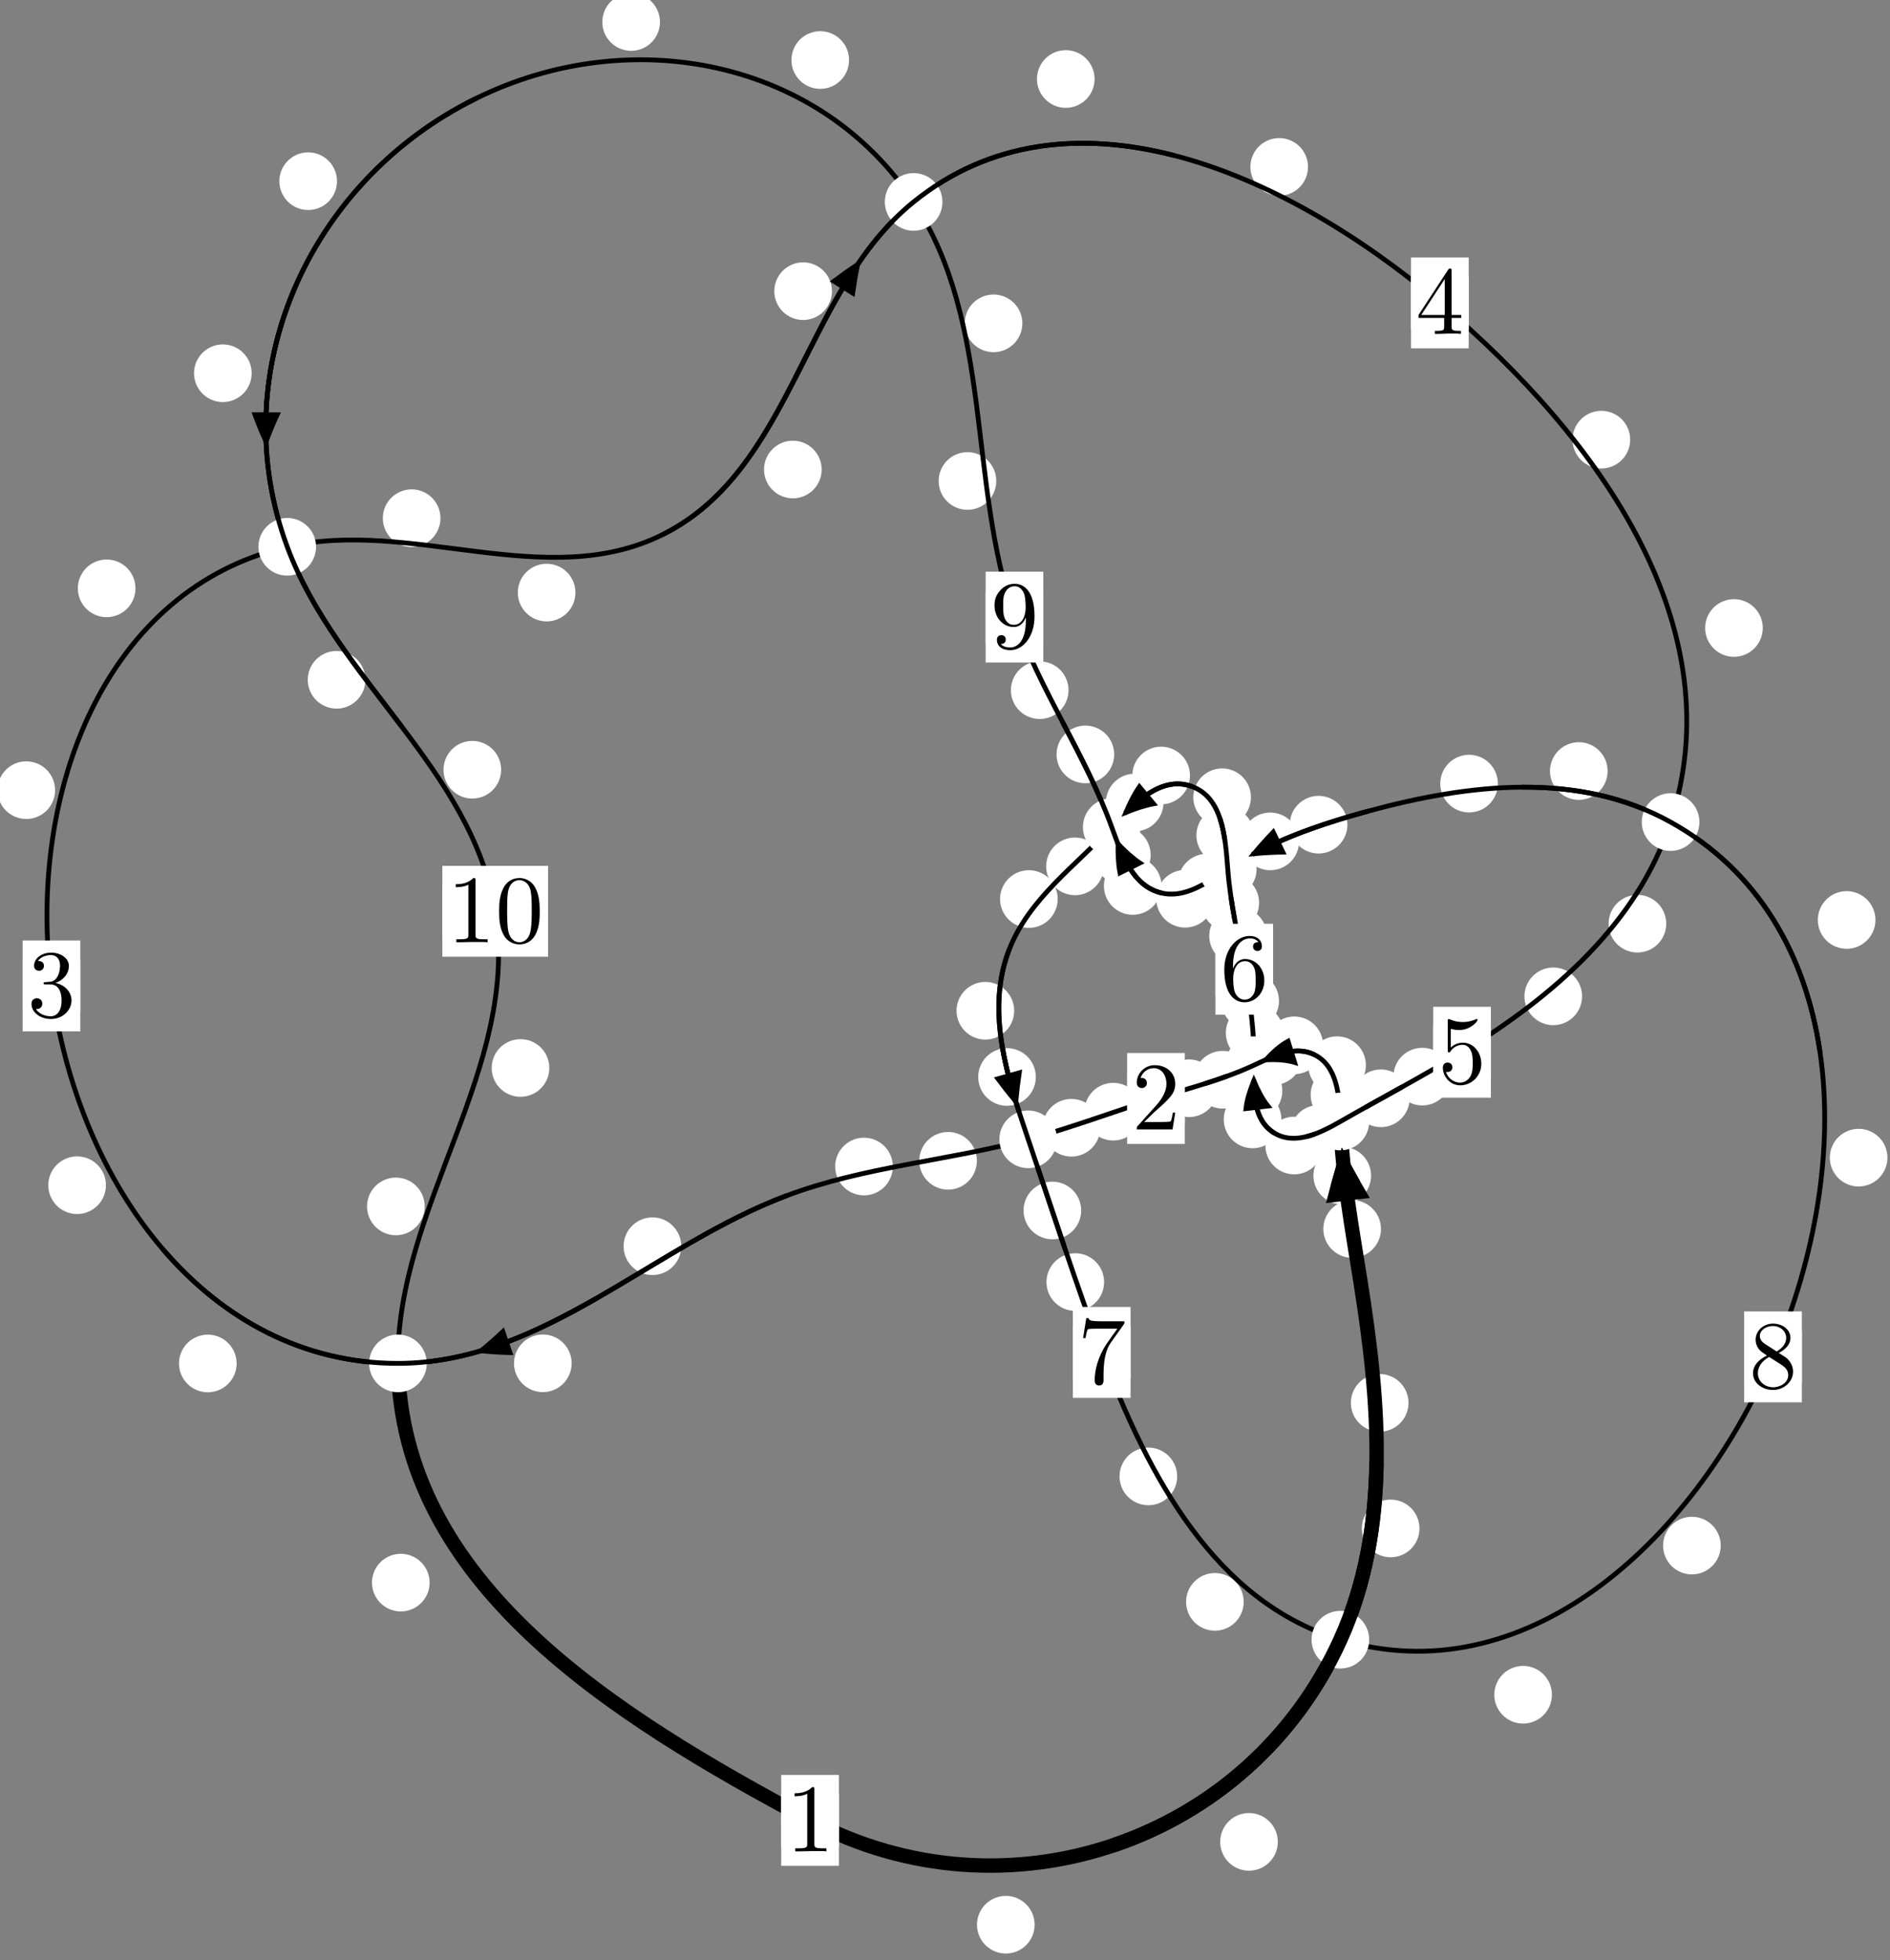 <?xml version="1.0"?>
<!-- Created by MetaPost 1.999 on 2021.07.05:2356 -->
<svg version="1.1" xmlns="http://www.w3.org/2000/svg" xmlns:xlink="http://www.w3.org/1999/xlink" width="195.997" height="203.248" viewBox="0 0 195.997 203.248">
<rect x="0" y="0" width="195.997" height="203.248" fill="#808080" stroke="none"/>
<!-- Original BoundingBox: -139.264877 -32.540894 56.732269 170.707092 -->
  <defs>
    <g transform="scale(0.01,0.01)" id="GLYPHcmr10_48">
      <path style="fill-rule: evenodd;" d="M460 -320C460 -400,455 -480,420 -554C374 -650,292 -666,250 -666C190 -666,117 -640,76 -547C44 -478,39 -400,39 -320C39 -245,43 -155,84 -79C127 2,200 22,249 22C303 22,379 1,423 -94C455 -163,460 -241,460 -320M249 -0C210 -0,151 -25,133 -121C122 -181,122 -273,122 -332C122 -396,122 -462,130 -516C149 -635,224 -644,249 -644C282 -644,348 -626,367 -527C377 -471,377 -395,377 -332C377 -257,377 -189,366 -125C351 -30,294 -0,249 -0"></path>
    </g>
    <g transform="scale(0.01,0.01)" id="GLYPHcmr10_49">
      <path style="fill-rule: evenodd;" d="M294 -640C294 -664,294 -666,271 -666C209 -602,121 -602,89 -602L89 -571C109 -571,168 -571,220 -597L220 -79C220 -43,217 -31,127 -31L95 -31L95 -0L257 -0L130 -3L217 -3L257 -3L297 -3L384 -3L419 -0L419 -31L387 -31C297 -31,294 -42,294 -79"></path>
    </g>
    <g transform="scale(0.01,0.01)" id="GLYPHcmr10_50">
      <path style="fill-rule: evenodd;" d="M127 -77L233 -180C389 -318,449 -372,449 -472C449 -586,359 -666,237 -666C124 -666,50 -574,50 -485C50 -429,100 -429,103 -429C120 -429,155 -441,155 -482C155 -508,137 -534,102 -534C94 -534,92 -534,89 -533C112 -598,166 -635,224 -635C315 -635,358 -554,358 -472C358 -392,308 -313,253 -251L61 -37C50 -26,50 -24,50 -0L421 -0L449 -174L424 -174C419 -144,412 -100,402 -85C395 -77,329 -77,307 -77"></path>
    </g>
    <g transform="scale(0.01,0.01)" id="GLYPHcmr10_51">
      <path style="fill-rule: evenodd;" d="M290 -352C372 -379,430 -449,430 -528C430 -610,342 -666,246 -666C145 -666,69 -606,69 -530C69 -497,91 -478,120 -478C151 -478,171 -500,171 -529C171 -579,124 -579,109 -579C140 -628,206 -641,242 -641C283 -641,338 -619,338 -529C338 -517,336 -459,310 -415C280 -367,246 -364,221 -363C213 -362,189 -360,182 -360C174 -359,167 -358,167 -348C167 -337,174 -337,191 -337L235 -337C317 -337,354 -269,354 -171C354 -35,285 -6,241 -6C198 -6,123 -23,88 -82C123 -77,154 -99,154 -137C154 -173,127 -193,98 -193C74 -193,42 -179,42 -135C42 -44,135 22,244 22C366 22,457 -69,457 -171C457 -253,394 -331,290 -352"></path>
    </g>
    <g transform="scale(0.01,0.01)" id="GLYPHcmr10_52">
      <path style="fill-rule: evenodd;" d="M294 -165L294 -78C294 -42,292 -31,218 -31L197 -31L197 -0L332 -0L238 -3L290 -3L332 -3L374 -3L427 -3L468 -0L468 -31L447 -31C373 -31,371 -42,371 -78L371 -165L471 -165L471 -196L371 -196L371 -651C371 -671,371 -677,355 -677C346 -677,343 -677,335 -665L28 -196L28 -165M300 -196L56 -196L300 -569"></path>
    </g>
    <g transform="scale(0.01,0.01)" id="GLYPHcmr10_53">
      <path style="fill-rule: evenodd;" d="M449 -201C449 -320,367 -420,259 -420C211 -420,168 -404,132 -369L132 -564C152 -558,185 -551,217 -551C340 -551,410 -642,410 -655C410 -661,407 -666,400 -666C399 -666,397 -666,392 -663C372 -654,323 -634,256 -634C216 -634,170 -641,123 -662C115 -665,113 -665,111 -665C101 -665,101 -657,101 -641L101 -345C101 -327,101 -319,115 -319C122 -319,124 -322,128 -328C139 -344,176 -398,257 -398C309 -398,334 -352,342 -334C358 -297,360 -258,360 -208C360 -173,360 -113,336 -71C312 -32,275 -6,229 -6C156 -6,99 -59,82 -118C85 -117,88 -116,99 -116C132 -116,149 -141,149 -165C149 -189,132 -214,99 -214C85 -214,50 -207,50 -161C50 -75,119 22,231 22C347 22,449 -74,449 -201"></path>
    </g>
    <g transform="scale(0.01,0.01)" id="GLYPHcmr10_54">
      <path style="fill-rule: evenodd;" d="M132 -328L132 -352C132 -605,256 -641,307 -641C331 -641,373 -635,395 -601C380 -601,340 -601,340 -556C340 -525,364 -510,386 -510C402 -510,432 -519,432 -558C432 -618,388 -666,305 -666C177 -666,42 -537,42 -316C42 -49,158 22,251 22C362 22,457 -72,457 -204C457 -331,368 -427,257 -427C189 -427,152 -376,132 -328M251 -6C188 -6,158 -66,152 -81C134 -128,134 -208,134 -226C134 -304,166 -404,256 -404C272 -404,318 -404,349 -342C367 -305,367 -254,367 -205C367 -157,367 -107,350 -71C320 -11,274 -6,251 -6"></path>
    </g>
    <g transform="scale(0.01,0.01)" id="GLYPHcmr10_55">
      <path style="fill-rule: evenodd;" d="M476 -609C485 -621,485 -623,485 -644L242 -644C120 -644,118 -657,114 -676L89 -676L56 -470L81 -470C84 -486,93 -549,106 -561C113 -567,191 -567,204 -567L411 -567C400 -551,321 -442,299 -409C209 -274,176 -135,176 -33C176 -23,176 22,222 22C268 22,268 -23,268 -33L268 -84C268 -139,271 -194,279 -248C283 -271,297 -357,341 -419"></path>
    </g>
    <g transform="scale(0.01,0.01)" id="GLYPHcmr10_56">
      <path style="fill-rule: evenodd;" d="M163 -457C117 -487,113 -521,113 -538C113 -599,178 -641,249 -641C322 -641,386 -589,386 -517C386 -460,347 -412,287 -377M309 -362C381 -399,430 -451,430 -517C430 -609,341 -666,250 -666C150 -666,69 -592,69 -499C69 -481,71 -436,113 -389C124 -377,161 -352,186 -335C128 -306,42 -250,42 -151C42 -45,144 22,249 22C362 22,457 -61,457 -168C457 -204,446 -249,408 -291C389 -312,373 -322,309 -362M209 -320L332 -242C360 -223,407 -193,407 -132C407 -58,332 -6,250 -6C164 -6,92 -68,92 -151C92 -209,124 -273,209 -320"></path>
    </g>
    <g transform="scale(0.01,0.01)" id="GLYPHcmr10_57">
      <path style="fill-rule: evenodd;" d="M367 -318L367 -286C367 -52,263 -6,205 -6C188 -6,134 -8,107 -42C151 -42,159 -71,159 -88C159 -119,135 -134,113 -134C97 -134,67 -125,67 -86C67 -19,121 22,206 22C335 22,457 -114,457 -329C457 -598,342 -666,253 -666C198 -666,149 -648,106 -603C65 -558,42 -516,42 -441C42 -316,130 -218,242 -218C303 -218,344 -260,367 -318M243 -241C227 -241,181 -241,150 -304C132 -341,132 -391,132 -440C132 -494,132 -541,153 -578C180 -628,218 -641,253 -641C299 -641,332 -607,349 -562C361 -530,365 -467,365 -421C365 -338,331 -241,243 -241"></path>
    </g>
  </defs>
  <path d="M107.293 199.552C107.293 198.759,106.979 197.999,106.418 197.439C105.858 196.878,105.097 196.563,104.305 196.563C103.512 196.563,102.752 196.878,102.191 197.439C101.631 197.999,101.316 198.759,101.316 199.552C101.316 200.345,101.631 201.105,102.191 201.665C102.752 202.226,103.512 202.541,104.305 202.541C105.097 202.541,105.858 202.226,106.418 201.665C106.979 201.105,107.293 200.345,107.293 199.552Z" style="fill: rgb(100%,100%,100%);stroke: none;"></path>
  <path d="M86.992 188.734C86.992 187.941,86.677 187.181,86.116 186.62C85.556 186.06,84.796 185.745,84.003 185.745C83.21 185.745,82.45 186.06,81.89 186.62C81.329 187.181,81.014 187.941,81.014 188.734C81.014 189.527,81.329 190.287,81.89 190.847C82.45 191.408,83.21 191.723,84.003 191.723C84.796 191.723,85.556 191.408,86.116 190.847C86.677 190.287,86.992 189.527,86.992 188.734Z" style="fill: rgb(100%,100%,100%);stroke: none;"></path>
  <path d="M147.203 158.466C147.203 157.673,146.888 156.913,146.328 156.353C145.767 155.792,145.007 155.477,144.214 155.477C143.422 155.477,142.661 155.792,142.101 156.353C141.541 156.913,141.226 157.673,141.226 158.466C141.226 159.259,141.541 160.019,142.101 160.579C142.661 161.14,143.422 161.455,144.214 161.455C145.007 161.455,145.767 161.14,146.328 160.579C146.888 160.019,147.203 159.259,147.203 158.466Z" style="fill: rgb(100%,100%,100%);stroke: none;"></path>
  <path d="M132.512 190.962C132.512 190.169,132.197 189.409,131.637 188.848C131.076 188.288,130.316 187.973,129.524 187.973C128.731 187.973,127.971 188.288,127.41 188.848C126.85 189.409,126.535 190.169,126.535 190.962C126.535 191.754,126.85 192.515,127.41 193.075C127.971 193.636,128.731 193.951,129.524 193.951C130.316 193.951,131.076 193.636,131.637 193.075C132.197 192.515,132.512 191.754,132.512 190.962Z" style="fill: rgb(100%,100%,100%);stroke: none;"></path>
  <path d="M143.21 127.419C143.21 126.626,142.895 125.866,142.335 125.306C141.775 124.745,141.014 124.43,140.222 124.43C139.429 124.43,138.669 124.745,138.108 125.306C137.548 125.866,137.233 126.626,137.233 127.419C137.233 128.212,137.548 128.972,138.108 129.532C138.669 130.093,139.429 130.408,140.222 130.408C141.014 130.408,141.775 130.093,142.335 129.532C142.895 128.972,143.21 128.212,143.21 127.419Z" style="fill: rgb(100%,100%,100%);stroke: none;"></path>
  <path d="M146.065 145.446C146.065 144.654,145.75 143.894,145.19 143.333C144.629 142.773,143.869 142.458,143.077 142.458C142.284 142.458,141.524 142.773,140.963 143.333C140.403 143.894,140.088 144.654,140.088 145.446C140.088 146.239,140.403 146.999,140.963 147.56C141.524 148.12,142.284 148.435,143.077 148.435C143.869 148.435,144.629 148.12,145.19 147.56C145.75 146.999,146.065 146.239,146.065 145.446Z" style="fill: rgb(100%,100%,100%);stroke: none;"></path>
  <path d="M141.893 113.509C141.893 112.716,141.578 111.956,141.018 111.396C140.457 110.835,139.697 110.52,138.904 110.52C138.112 110.52,137.352 110.835,136.791 111.396C136.231 111.956,135.916 112.716,135.916 113.509C135.916 114.302,136.231 115.062,136.791 115.622C137.352 116.183,138.112 116.498,138.904 116.498C139.697 116.498,140.457 116.183,141.018 115.622C141.578 115.062,141.893 114.302,141.893 113.509Z" style="fill: rgb(100%,100%,100%);stroke: none;"></path>
  <path d="M142.182 121.887C142.182 121.094,141.867 120.334,141.307 119.773C140.746 119.213,139.986 118.898,139.194 118.898C138.401 118.898,137.641 119.213,137.08 119.773C136.52 120.334,136.205 121.094,136.205 121.887C136.205 122.679,136.52 123.439,137.08 124C137.641 124.56,138.401 124.875,139.194 124.875C139.986 124.875,140.746 124.56,141.307 124C141.867 123.439,142.182 122.679,142.182 121.887Z" style="fill: rgb(100%,100%,100%);stroke: none;"></path>
  <path d="M137.209 108.379C137.209 107.586,136.894 106.826,136.334 106.266C135.774 105.705,135.013 105.39,134.221 105.39C133.428 105.39,132.668 105.705,132.107 106.266C131.547 106.826,131.232 107.586,131.232 108.379C131.232 109.172,131.547 109.932,132.107 110.492C132.668 111.053,133.428 111.368,134.221 111.368C135.013 111.368,135.774 111.053,136.334 110.492C136.894 109.932,137.209 109.172,137.209 108.379Z" style="fill: rgb(100%,100%,100%);stroke: none;"></path>
  <path d="M141.643 110.438C141.643 109.645,141.328 108.885,140.768 108.325C140.207 107.764,139.447 107.449,138.654 107.449C137.862 107.449,137.101 107.764,136.541 108.325C135.98 108.885,135.665 109.645,135.665 110.438C135.665 111.231,135.98 111.991,136.541 112.551C137.101 113.112,137.862 113.427,138.654 113.427C139.447 113.427,140.207 113.112,140.768 112.551C141.328 111.991,141.643 111.231,141.643 110.438Z" style="fill: rgb(100%,100%,100%);stroke: none;"></path>
  <path d="M129.778 111.944C129.778 111.152,129.463 110.391,128.903 109.831C128.342 109.27,127.582 108.955,126.789 108.955C125.997 108.955,125.237 109.27,124.676 109.831C124.116 110.391,123.801 111.152,123.801 111.944C123.801 112.737,124.116 113.497,124.676 114.058C125.237 114.618,125.997 114.933,126.789 114.933C127.582 114.933,128.342 114.618,128.903 114.058C129.463 113.497,129.778 112.737,129.778 111.944Z" style="fill: rgb(100%,100%,100%);stroke: none;"></path>
  <path d="M135.045 109.503C135.045 108.71,134.731 107.95,134.17 107.39C133.61 106.829,132.849 106.514,132.057 106.514C131.264 106.514,130.504 106.829,129.943 107.39C129.383 107.95,129.068 108.71,129.068 109.503C129.068 110.296,129.383 111.056,129.943 111.616C130.504 112.177,131.264 112.492,132.057 112.492C132.849 112.492,133.61 112.177,134.17 111.616C134.731 111.056,135.045 110.296,135.045 109.503Z" style="fill: rgb(100%,100%,100%);stroke: none;"></path>
  <path d="M118.433 115.256C118.433 114.464,118.118 113.703,117.558 113.143C116.997 112.582,116.237 112.268,115.445 112.268C114.652 112.268,113.892 112.582,113.331 113.143C112.771 113.703,112.456 114.464,112.456 115.256C112.456 116.049,112.771 116.809,113.331 117.37C113.892 117.93,114.652 118.245,115.445 118.245C116.237 118.245,116.997 117.93,117.558 117.37C118.118 116.809,118.433 116.049,118.433 115.256Z" style="fill: rgb(100%,100%,100%);stroke: none;"></path>
  <path d="M126.288 112.828C126.288 112.036,125.973 111.276,125.412 110.715C124.852 110.155,124.092 109.84,123.299 109.84C122.506 109.84,121.746 110.155,121.186 110.715C120.625 111.276,120.31 112.036,120.31 112.828C120.31 113.621,120.625 114.381,121.186 114.942C121.746 115.502,122.506 115.817,123.299 115.817C124.092 115.817,124.852 115.502,125.412 114.942C125.973 114.381,126.288 113.621,126.288 112.828Z" style="fill: rgb(100%,100%,100%);stroke: none;"></path>
  <path d="M101.306 120.35C101.306 119.557,100.991 118.797,100.43 118.237C99.87 117.676,99.11 117.361,98.317 117.361C97.524 117.361,96.764 117.676,96.204 118.237C95.643 118.797,95.328 119.557,95.328 120.35C95.328 121.143,95.643 121.903,96.204 122.463C96.764 123.024,97.524 123.339,98.317 123.339C99.11 123.339,99.87 123.024,100.43 122.463C100.991 121.903,101.306 121.143,101.306 120.35Z" style="fill: rgb(100%,100%,100%);stroke: none;"></path>
  <path d="M114.096 116.925C114.096 116.132,113.781 115.372,113.221 114.811C112.66 114.251,111.9 113.936,111.107 113.936C110.314 113.936,109.554 114.251,108.994 114.811C108.433 115.372,108.118 116.132,108.118 116.925C108.118 117.717,108.433 118.478,108.994 119.038C109.554 119.599,110.314 119.914,111.107 119.914C111.9 119.914,112.66 119.599,113.221 119.038C113.781 118.478,114.096 117.717,114.096 116.925Z" style="fill: rgb(100%,100%,100%);stroke: none;"></path>
  <path d="M70.647 129.207C70.647 128.414,70.332 127.654,69.771 127.093C69.211 126.533,68.451 126.218,67.658 126.218C66.865 126.218,66.105 126.533,65.545 127.093C64.984 127.654,64.669 128.414,64.669 129.207C64.669 129.999,64.984 130.76,65.545 131.32C66.105 131.881,66.865 132.195,67.658 132.195C68.451 132.195,69.211 131.881,69.771 131.32C70.332 130.76,70.647 129.999,70.647 129.207Z" style="fill: rgb(100%,100%,100%);stroke: none;"></path>
  <path d="M92.586 120.944C92.586 120.151,92.271 119.391,91.711 118.831C91.15 118.27,90.39 117.955,89.598 117.955C88.805 117.955,88.045 118.27,87.484 118.831C86.924 119.391,86.609 120.151,86.609 120.944C86.609 121.737,86.924 122.497,87.484 123.057C88.045 123.618,88.805 123.933,89.598 123.933C90.39 123.933,91.15 123.618,91.711 123.057C92.271 122.497,92.586 121.737,92.586 120.944Z" style="fill: rgb(100%,100%,100%);stroke: none;"></path>
  <path d="M24.539 141.363C24.539 140.57,24.224 139.81,23.663 139.249C23.103 138.689,22.343 138.374,21.55 138.374C20.757 138.374,19.997 138.689,19.437 139.249C18.876 139.81,18.561 140.57,18.561 141.363C18.561 142.155,18.876 142.916,19.437 143.476C19.997 144.037,20.757 144.351,21.55 144.351C22.343 144.351,23.103 144.037,23.663 143.476C24.224 142.916,24.539 142.155,24.539 141.363Z" style="fill: rgb(100%,100%,100%);stroke: none;"></path>
  <path d="M59.281 141.345C59.281 140.553,58.966 139.793,58.405 139.232C57.845 138.672,57.085 138.357,56.292 138.357C55.499 138.357,54.739 138.672,54.179 139.232C53.618 139.793,53.303 140.553,53.303 141.345C53.303 142.138,53.618 142.898,54.179 143.459C54.739 144.019,55.499 144.334,56.292 144.334C57.085 144.334,57.845 144.019,58.405 143.459C58.966 142.898,59.281 142.138,59.281 141.345Z" style="fill: rgb(100%,100%,100%);stroke: none;"></path>
  <path d="M5.713 81.923C5.713 81.131,5.398 80.371,4.837 79.81C4.277 79.25,3.517 78.935,2.724 78.935C1.931 78.935,1.171 79.25,0.611 79.81C0.05 80.371,-0.265 81.131,-0.265 81.923C-0.265 82.716,0.05 83.476,0.611 84.037C1.171 84.597,1.931 84.912,2.724 84.912C3.517 84.912,4.277 84.597,4.837 84.037C5.398 83.476,5.713 82.716,5.713 81.923Z" style="fill: rgb(100%,100%,100%);stroke: none;"></path>
  <path d="M10.986 122.881C10.986 122.088,10.671 121.328,10.11 120.768C9.55 120.207,8.789 119.892,7.997 119.892C7.204 119.892,6.444 120.207,5.883 120.768C5.323 121.328,5.008 122.088,5.008 122.881C5.008 123.674,5.323 124.434,5.883 124.994C6.444 125.555,7.204 125.87,7.997 125.87C8.789 125.87,9.55 125.555,10.11 124.994C10.671 124.434,10.986 123.674,10.986 122.881Z" style="fill: rgb(100%,100%,100%);stroke: none;"></path>
  <path d="M45.677 53.725C45.677 52.932,45.362 52.172,44.802 51.611C44.241 51.051,43.481 50.736,42.688 50.736C41.896 50.736,41.135 51.051,40.575 51.611C40.014 52.172,39.7 52.932,39.7 53.725C39.7 54.517,40.014 55.277,40.575 55.838C41.135 56.398,41.896 56.713,42.688 56.713C43.481 56.713,44.241 56.398,44.802 55.838C45.362 55.277,45.677 54.517,45.677 53.725Z" style="fill: rgb(100%,100%,100%);stroke: none;"></path>
  <path d="M14.048 60.998C14.048 60.205,13.733 59.445,13.173 58.885C12.612 58.324,11.852 58.009,11.06 58.009C10.267 58.009,9.507 58.324,8.946 58.885C8.386 59.445,8.071 60.205,8.071 60.998C8.071 61.791,8.386 62.551,8.946 63.111C9.507 63.672,10.267 63.987,11.06 63.987C11.852 63.987,12.612 63.672,13.173 63.111C13.733 62.551,14.048 61.791,14.048 60.998Z" style="fill: rgb(100%,100%,100%);stroke: none;"></path>
  <path d="M85.208 48.678C85.208 47.885,84.893 47.125,84.332 46.565C83.772 46.004,83.012 45.689,82.219 45.689C81.426 45.689,80.666 46.004,80.106 46.565C79.545 47.125,79.23 47.885,79.23 48.678C79.23 49.471,79.545 50.231,80.106 50.791C80.666 51.352,81.426 51.667,82.219 51.667C83.012 51.667,83.772 51.352,84.332 50.791C84.893 50.231,85.208 49.471,85.208 48.678Z" style="fill: rgb(100%,100%,100%);stroke: none;"></path>
  <path d="M59.674 61.439C59.674 60.646,59.359 59.886,58.799 59.325C58.238 58.765,57.478 58.45,56.685 58.45C55.893 58.45,55.133 58.765,54.572 59.325C54.012 59.886,53.697 60.646,53.697 61.439C53.697 62.231,54.012 62.991,54.572 63.552C55.133 64.112,55.893 64.427,56.685 64.427C57.478 64.427,58.238 64.112,58.799 63.552C59.359 62.991,59.674 62.231,59.674 61.439Z" style="fill: rgb(100%,100%,100%);stroke: none;"></path>
  <path d="M113.512 8.191C113.512 7.399,113.197 6.638,112.636 6.078C112.076 5.517,111.316 5.203,110.523 5.203C109.73 5.203,108.97 5.517,108.41 6.078C107.849 6.638,107.534 7.399,107.534 8.191C107.534 8.984,107.849 9.744,108.41 10.305C108.97 10.865,109.73 11.18,110.523 11.18C111.316 11.18,112.076 10.865,112.636 10.305C113.197 9.744,113.512 8.984,113.512 8.191Z" style="fill: rgb(100%,100%,100%);stroke: none;"></path>
  <path d="M86.275 30.188C86.275 29.396,85.96 28.635,85.399 28.075C84.839 27.515,84.079 27.2,83.286 27.2C82.493 27.2,81.733 27.515,81.173 28.075C80.612 28.635,80.297 29.396,80.297 30.188C80.297 30.981,80.612 31.741,81.173 32.302C81.733 32.862,82.493 33.177,83.286 33.177C84.079 33.177,84.839 32.862,85.399 32.302C85.96 31.741,86.275 30.981,86.275 30.188Z" style="fill: rgb(100%,100%,100%);stroke: none;"></path>
  <path d="M169.053 45.582C169.053 44.789,168.738 44.029,168.178 43.468C167.617 42.908,166.857 42.593,166.064 42.593C165.272 42.593,164.512 42.908,163.951 43.468C163.391 44.029,163.076 44.789,163.076 45.582C163.076 46.374,163.391 47.135,163.951 47.695C164.512 48.256,165.272 48.571,166.064 48.571C166.857 48.571,167.617 48.256,168.178 47.695C168.738 47.135,169.053 46.374,169.053 45.582Z" style="fill: rgb(100%,100%,100%);stroke: none;"></path>
  <path d="M135.644 17.304C135.644 16.511,135.329 15.751,134.769 15.19C134.208 14.63,133.448 14.315,132.655 14.315C131.863 14.315,131.102 14.63,130.542 15.19C129.982 15.751,129.667 16.511,129.667 17.304C129.667 18.096,129.982 18.856,130.542 19.417C131.102 19.977,131.863 20.292,132.655 20.292C133.448 20.292,134.208 19.977,134.769 19.417C135.329 18.856,135.644 18.096,135.644 17.304Z" style="fill: rgb(100%,100%,100%);stroke: none;"></path>
  <path d="M172.793 95.767C172.793 94.975,172.478 94.214,171.917 93.654C171.357 93.094,170.597 92.779,169.804 92.779C169.011 92.779,168.251 93.094,167.691 93.654C167.13 94.214,166.815 94.975,166.815 95.767C166.815 96.56,167.13 97.32,167.691 97.881C168.251 98.441,169.011 98.756,169.804 98.756C170.597 98.756,171.357 98.441,171.917 97.881C172.478 97.32,172.793 96.56,172.793 95.767Z" style="fill: rgb(100%,100%,100%);stroke: none;"></path>
  <path d="M182.804 65.109C182.804 64.316,182.489 63.556,181.929 62.996C181.368 62.435,180.608 62.12,179.815 62.12C179.023 62.12,178.262 62.435,177.702 62.996C177.142 63.556,176.827 64.316,176.827 65.109C176.827 65.902,177.142 66.662,177.702 67.222C178.262 67.783,179.023 68.098,179.815 68.098C180.608 68.098,181.368 67.783,181.929 67.222C182.489 66.662,182.804 65.902,182.804 65.109Z" style="fill: rgb(100%,100%,100%);stroke: none;"></path>
  <path d="M150.478 111.622C150.478 110.829,150.163 110.069,149.603 109.508C149.042 108.948,148.282 108.633,147.489 108.633C146.697 108.633,145.937 108.948,145.376 109.508C144.816 110.069,144.501 110.829,144.501 111.622C144.501 112.415,144.816 113.175,145.376 113.735C145.937 114.296,146.697 114.611,147.489 114.611C148.282 114.611,149.042 114.296,149.603 113.735C150.163 113.175,150.478 112.415,150.478 111.622Z" style="fill: rgb(100%,100%,100%);stroke: none;"></path>
  <path d="M164.066 103.299C164.066 102.506,163.751 101.746,163.19 101.186C162.63 100.625,161.869 100.31,161.077 100.31C160.284 100.31,159.524 100.625,158.963 101.186C158.403 101.746,158.088 102.506,158.088 103.299C158.088 104.092,158.403 104.852,158.963 105.412C159.524 105.973,160.284 106.288,161.077 106.288C161.869 106.288,162.63 105.973,163.19 105.412C163.751 104.852,164.066 104.092,164.066 103.299Z" style="fill: rgb(100%,100%,100%);stroke: none;"></path>
  <path d="M139.761 117.556C139.761 116.763,139.446 116.003,138.886 115.443C138.325 114.882,137.565 114.567,136.773 114.567C135.98 114.567,135.22 114.882,134.659 115.443C134.099 116.003,133.784 116.763,133.784 117.556C133.784 118.349,134.099 119.109,134.659 119.669C135.22 120.23,135.98 120.545,136.773 120.545C137.565 120.545,138.325 120.23,138.886 119.669C139.446 119.109,139.761 118.349,139.761 117.556Z" style="fill: rgb(100%,100%,100%);stroke: none;"></path>
  <path d="M146.187 113.869C146.187 113.076,145.872 112.316,145.311 111.756C144.751 111.195,143.991 110.88,143.198 110.88C142.405 110.88,141.645 111.195,141.085 111.756C140.524 112.316,140.209 113.076,140.209 113.869C140.209 114.662,140.524 115.422,141.085 115.982C141.645 116.543,142.405 116.858,143.198 116.858C143.991 116.858,144.751 116.543,145.311 115.982C145.872 115.422,146.187 114.662,146.187 113.869Z" style="fill: rgb(100%,100%,100%);stroke: none;"></path>
  <path d="M132.883 116.061C132.883 115.268,132.568 114.508,132.008 113.947C131.447 113.387,130.687 113.072,129.895 113.072C129.102 113.072,128.342 113.387,127.781 113.947C127.221 114.508,126.906 115.268,126.906 116.061C126.906 116.853,127.221 117.613,127.781 118.174C128.342 118.734,129.102 119.049,129.895 119.049C130.687 119.049,131.447 118.734,132.008 118.174C132.568 117.613,132.883 116.853,132.883 116.061Z" style="fill: rgb(100%,100%,100%);stroke: none;"></path>
  <path d="M137.201 118.766C137.201 117.974,136.886 117.213,136.326 116.653C135.765 116.092,135.005 115.777,134.212 115.777C133.42 115.777,132.66 116.092,132.099 116.653C131.539 117.213,131.224 117.974,131.224 118.766C131.224 119.559,131.539 120.319,132.099 120.88C132.66 121.44,133.42 121.755,134.212 121.755C135.005 121.755,135.765 121.44,136.326 120.88C136.886 120.319,137.201 119.559,137.201 118.766Z" style="fill: rgb(100%,100%,100%);stroke: none;"></path>
  <path d="M133.097 107.094C133.097 106.301,132.782 105.541,132.221 104.981C131.661 104.42,130.901 104.105,130.108 104.105C129.315 104.105,128.555 104.42,127.995 104.981C127.434 105.541,127.119 106.301,127.119 107.094C127.119 107.887,127.434 108.647,127.995 109.207C128.555 109.768,129.315 110.083,130.108 110.083C130.901 110.083,131.661 109.768,132.221 109.207C132.782 108.647,133.097 107.887,133.097 107.094Z" style="fill: rgb(100%,100%,100%);stroke: none;"></path>
  <path d="M132.979 113.094C132.979 112.301,132.664 111.541,132.103 110.981C131.543 110.42,130.783 110.105,129.99 110.105C129.197 110.105,128.437 110.42,127.877 110.981C127.316 111.541,127.001 112.301,127.001 113.094C127.001 113.887,127.316 114.647,127.877 115.207C128.437 115.768,129.197 116.083,129.99 116.083C130.783 116.083,131.543 115.768,132.103 115.207C132.664 114.647,132.979 113.887,132.979 113.094Z" style="fill: rgb(100%,100%,100%);stroke: none;"></path>
  <path d="M131.38 97.035C131.38 96.242,131.065 95.482,130.505 94.921C129.944 94.361,129.184 94.046,128.391 94.046C127.599 94.046,126.839 94.361,126.278 94.921C125.718 95.482,125.403 96.242,125.403 97.035C125.403 97.827,125.718 98.587,126.278 99.148C126.839 99.708,127.599 100.023,128.391 100.023C129.184 100.023,129.944 99.708,130.505 99.148C131.065 98.587,131.38 97.827,131.38 97.035Z" style="fill: rgb(100%,100%,100%);stroke: none;"></path>
  <path d="M132.634 103.772C132.634 102.979,132.319 102.219,131.758 101.659C131.198 101.098,130.437 100.783,129.645 100.783C128.852 100.783,128.092 101.098,127.531 101.659C126.971 102.219,126.656 102.979,126.656 103.772C126.656 104.565,126.971 105.325,127.531 105.885C128.092 106.446,128.852 106.761,129.645 106.761C130.437 106.761,131.198 106.446,131.758 105.885C132.319 105.325,132.634 104.565,132.634 103.772Z" style="fill: rgb(100%,100%,100%);stroke: none;"></path>
  <path d="M130.047 86.604C130.047 85.811,129.732 85.051,129.171 84.491C128.611 83.93,127.851 83.615,127.058 83.615C126.265 83.615,125.505 83.93,124.945 84.491C124.384 85.051,124.069 85.811,124.069 86.604C124.069 87.397,124.384 88.157,124.945 88.717C125.505 89.278,126.265 89.593,127.058 89.593C127.851 89.593,128.611 89.278,129.171 88.717C129.732 88.157,130.047 87.397,130.047 86.604Z" style="fill: rgb(100%,100%,100%);stroke: none;"></path>
  <path d="M130.573 93.605C130.573 92.812,130.258 92.052,129.697 91.491C129.137 90.931,128.377 90.616,127.584 90.616C126.791 90.616,126.031 90.931,125.471 91.491C124.91 92.052,124.595 92.812,124.595 93.605C124.595 94.397,124.91 95.157,125.471 95.718C126.031 96.278,126.791 96.593,127.584 96.593C128.377 96.593,129.137 96.278,129.697 95.718C130.258 95.157,130.573 94.397,130.573 93.605Z" style="fill: rgb(100%,100%,100%);stroke: none;"></path>
  <path d="M123.402 80.404C123.402 79.611,123.087 78.851,122.527 78.291C121.967 77.73,121.206 77.415,120.414 77.415C119.621 77.415,118.861 77.73,118.3 78.291C117.74 78.851,117.425 79.611,117.425 80.404C117.425 81.197,117.74 81.957,118.3 82.517C118.861 83.078,119.621 83.393,120.414 83.393C121.206 83.393,121.967 83.078,122.527 82.517C123.087 81.957,123.402 81.197,123.402 80.404Z" style="fill: rgb(100%,100%,100%);stroke: none;"></path>
  <path d="M129.725 82.658C129.725 81.866,129.41 81.105,128.85 80.545C128.289 79.984,127.529 79.67,126.737 79.67C125.944 79.67,125.184 79.984,124.623 80.545C124.063 81.105,123.748 81.866,123.748 82.658C123.748 83.451,124.063 84.211,124.623 84.772C125.184 85.332,125.944 85.647,126.737 85.647C127.529 85.647,128.289 85.332,128.85 84.772C129.41 84.211,129.725 83.451,129.725 82.658Z" style="fill: rgb(100%,100%,100%);stroke: none;"></path>
  <path d="M114.467 89.823C114.467 89.03,114.152 88.27,113.592 87.709C113.031 87.149,112.271 86.834,111.479 86.834C110.686 86.834,109.926 87.149,109.365 87.709C108.805 88.27,108.49 89.03,108.49 89.823C108.49 90.615,108.805 91.375,109.365 91.936C109.926 92.496,110.686 92.811,111.479 92.811C112.271 92.811,113.031 92.496,113.592 91.936C114.152 91.375,114.467 90.615,114.467 89.823Z" style="fill: rgb(100%,100%,100%);stroke: none;"></path>
  <path d="M120.659 83.206C120.659 82.414,120.344 81.653,119.783 81.093C119.223 80.532,118.462 80.218,117.67 80.218C116.877 80.218,116.117 80.532,115.556 81.093C114.996 81.653,114.681 82.414,114.681 83.206C114.681 83.999,114.996 84.759,115.556 85.32C116.117 85.88,116.877 86.195,117.67 86.195C118.462 86.195,119.223 85.88,119.783 85.32C120.344 84.759,120.659 83.999,120.659 83.206Z" style="fill: rgb(100%,100%,100%);stroke: none;"></path>
  <path d="M105.172 104.793C105.172 104.001,104.857 103.241,104.297 102.68C103.737 102.12,102.976 101.805,102.184 101.805C101.391 101.805,100.631 102.12,100.07 102.68C99.51 103.241,99.195 104.001,99.195 104.793C99.195 105.586,99.51 106.346,100.07 106.907C100.631 107.467,101.391 107.782,102.184 107.782C102.976 107.782,103.737 107.467,104.297 106.907C104.857 106.346,105.172 105.586,105.172 104.793Z" style="fill: rgb(100%,100%,100%);stroke: none;"></path>
  <path d="M109.686 93.21C109.686 92.417,109.371 91.657,108.811 91.097C108.25 90.536,107.49 90.221,106.698 90.221C105.905 90.221,105.145 90.536,104.584 91.097C104.024 91.657,103.709 92.417,103.709 93.21C103.709 94.003,104.024 94.763,104.584 95.323C105.145 95.884,105.905 96.199,106.698 96.199C107.49 96.199,108.25 95.884,108.811 95.323C109.371 94.763,109.686 94.003,109.686 93.21Z" style="fill: rgb(100%,100%,100%);stroke: none;"></path>
  <path d="M112.121 125.501C112.121 124.709,111.806 123.949,111.246 123.388C110.685 122.828,109.925 122.513,109.132 122.513C108.34 122.513,107.58 122.828,107.019 123.388C106.459 123.949,106.144 124.709,106.144 125.501C106.144 126.294,106.459 127.054,107.019 127.615C107.58 128.175,108.34 128.49,109.132 128.49C109.925 128.49,110.685 128.175,111.246 127.615C111.806 127.054,112.121 126.294,112.121 125.501Z" style="fill: rgb(100%,100%,100%);stroke: none;"></path>
  <path d="M107.419 111.661C107.419 110.868,107.105 110.108,106.544 109.547C105.984 108.987,105.223 108.672,104.431 108.672C103.638 108.672,102.878 108.987,102.317 109.547C101.757 110.108,101.442 110.868,101.442 111.661C101.442 112.453,101.757 113.214,102.317 113.774C102.878 114.335,103.638 114.649,104.431 114.649C105.223 114.649,105.984 114.335,106.544 113.774C107.105 113.214,107.419 112.453,107.419 111.661Z" style="fill: rgb(100%,100%,100%);stroke: none;"></path>
  <path d="M122.074 153.074C122.074 152.281,121.759 151.521,121.199 150.96C120.638 150.4,119.878 150.085,119.085 150.085C118.293 150.085,117.533 150.4,116.972 150.96C116.412 151.521,116.097 152.281,116.097 153.074C116.097 153.866,116.412 154.627,116.972 155.187C117.533 155.747,118.293 156.062,119.085 156.062C119.878 156.062,120.638 155.747,121.199 155.187C121.759 154.627,122.074 153.866,122.074 153.074Z" style="fill: rgb(100%,100%,100%);stroke: none;"></path>
  <path d="M114.498 132.924C114.498 132.131,114.183 131.371,113.622 130.811C113.062 130.25,112.302 129.935,111.509 129.935C110.716 129.935,109.956 130.25,109.396 130.811C108.835 131.371,108.52 132.131,108.52 132.924C108.52 133.717,108.835 134.477,109.396 135.037C109.956 135.598,110.716 135.913,111.509 135.913C112.302 135.913,113.062 135.598,113.622 135.037C114.183 134.477,114.498 133.717,114.498 132.924Z" style="fill: rgb(100%,100%,100%);stroke: none;"></path>
  <path d="M160.939 175.709C160.939 174.916,160.624 174.156,160.063 173.596C159.503 173.035,158.742 172.72,157.95 172.72C157.157 172.72,156.397 173.035,155.836 173.596C155.276 174.156,154.961 174.916,154.961 175.709C154.961 176.502,155.276 177.262,155.836 177.822C156.397 178.383,157.157 178.698,157.95 178.698C158.742 178.698,159.503 178.383,160.063 177.822C160.624 177.262,160.939 176.502,160.939 175.709Z" style="fill: rgb(100%,100%,100%);stroke: none;"></path>
  <path d="M128.975 166.079C128.975 165.287,128.66 164.527,128.1 163.966C127.539 163.406,126.779 163.091,125.986 163.091C125.194 163.091,124.433 163.406,123.873 163.966C123.312 164.527,122.998 165.287,122.998 166.079C122.998 166.872,123.312 167.632,123.873 168.193C124.433 168.753,125.194 169.068,125.986 169.068C126.779 169.068,127.539 168.753,128.1 168.193C128.66 167.632,128.975 166.872,128.975 166.079Z" style="fill: rgb(100%,100%,100%);stroke: none;"></path>
  <path d="M195.732 120.024C195.732 119.232,195.417 118.471,194.857 117.911C194.296 117.35,193.536 117.035,192.744 117.035C191.951 117.035,191.191 117.35,190.63 117.911C190.07 118.471,189.755 119.232,189.755 120.024C189.755 120.817,190.07 121.577,190.63 122.138C191.191 122.698,191.951 123.013,192.744 123.013C193.536 123.013,194.296 122.698,194.857 122.138C195.417 121.577,195.732 120.817,195.732 120.024Z" style="fill: rgb(100%,100%,100%);stroke: none;"></path>
  <path d="M178.442 160.243C178.442 159.451,178.127 158.691,177.566 158.13C177.006 157.57,176.246 157.255,175.453 157.255C174.66 157.255,173.9 157.57,173.34 158.13C172.779 158.691,172.464 159.451,172.464 160.243C172.464 161.036,172.779 161.796,173.34 162.357C173.9 162.917,174.66 163.232,175.453 163.232C176.246 163.232,177.006 162.917,177.566 162.357C178.127 161.796,178.442 161.036,178.442 160.243Z" style="fill: rgb(100%,100%,100%);stroke: none;"></path>
  <path d="M166.715 79.939C166.715 79.147,166.4 78.387,165.839 77.826C165.279 77.266,164.519 76.951,163.726 76.951C162.933 76.951,162.173 77.266,161.613 77.826C161.052 78.387,160.737 79.147,160.737 79.939C160.737 80.732,161.052 81.492,161.613 82.053C162.173 82.613,162.933 82.928,163.726 82.928C164.519 82.928,165.279 82.613,165.839 82.053C166.4 81.492,166.715 80.732,166.715 79.939Z" style="fill: rgb(100%,100%,100%);stroke: none;"></path>
  <path d="M194.488 95.381C194.488 94.588,194.173 93.828,193.613 93.268C193.052 92.707,192.292 92.392,191.499 92.392C190.707 92.392,189.946 92.707,189.386 93.268C188.825 93.828,188.511 94.588,188.511 95.381C188.511 96.174,188.825 96.934,189.386 97.494C189.946 98.055,190.707 98.37,191.499 98.37C192.292 98.37,193.052 98.055,193.613 97.494C194.173 96.934,194.488 96.174,194.488 95.381Z" style="fill: rgb(100%,100%,100%);stroke: none;"></path>
  <path d="M139.728 85.502C139.728 84.709,139.413 83.949,138.853 83.389C138.292 82.828,137.532 82.513,136.74 82.513C135.947 82.513,135.187 82.828,134.626 83.389C134.066 83.949,133.751 84.709,133.751 85.502C133.751 86.295,134.066 87.055,134.626 87.615C135.187 88.176,135.947 88.491,136.74 88.491C137.532 88.491,138.292 88.176,138.853 87.615C139.413 87.055,139.728 86.295,139.728 85.502Z" style="fill: rgb(100%,100%,100%);stroke: none;"></path>
  <path d="M155.335 81.245C155.335 80.452,155.02 79.692,154.459 79.132C153.899 78.571,153.139 78.256,152.346 78.256C151.553 78.256,150.793 78.571,150.233 79.132C149.672 79.692,149.357 80.452,149.357 81.245C149.357 82.038,149.672 82.798,150.233 83.358C150.793 83.919,151.553 84.234,152.346 84.234C153.139 84.234,153.899 83.919,154.459 83.358C155.02 82.798,155.335 82.038,155.335 81.245Z" style="fill: rgb(100%,100%,100%);stroke: none;"></path>
  <path d="M128.15 91.507C128.15 90.714,127.835 89.954,127.275 89.393C126.714 88.833,125.954 88.518,125.161 88.518C124.369 88.518,123.609 88.833,123.048 89.393C122.488 89.954,122.173 90.714,122.173 91.507C122.173 92.299,122.488 93.06,123.048 93.62C123.609 94.181,124.369 94.496,125.161 94.496C125.954 94.496,126.714 94.181,127.275 93.62C127.835 93.06,128.15 92.299,128.15 91.507Z" style="fill: rgb(100%,100%,100%);stroke: none;"></path>
  <path d="M134.719 87.233C134.719 86.441,134.404 85.68,133.844 85.12C133.283 84.559,132.523 84.245,131.73 84.245C130.938 84.245,130.177 84.559,129.617 85.12C129.056 85.68,128.742 86.441,128.742 87.233C128.742 88.026,129.056 88.786,129.617 89.347C130.177 89.907,130.938 90.222,131.73 90.222C132.523 90.222,133.283 89.907,133.844 89.347C134.404 88.786,134.719 88.026,134.719 87.233Z" style="fill: rgb(100%,100%,100%);stroke: none;"></path>
  <path d="M120.456 91.856C120.456 91.063,120.142 90.303,119.581 89.743C119.021 89.182,118.26 88.867,117.468 88.867C116.675 88.867,115.915 89.182,115.354 89.743C114.794 90.303,114.479 91.063,114.479 91.856C114.479 92.649,114.794 93.409,115.354 93.969C115.915 94.53,116.675 94.845,117.468 94.845C118.26 94.845,119.021 94.53,119.581 93.969C120.142 93.409,120.456 92.649,120.456 91.856Z" style="fill: rgb(100%,100%,100%);stroke: none;"></path>
  <path d="M125.887 93.181C125.887 92.388,125.572 91.628,125.011 91.068C124.451 90.507,123.691 90.192,122.898 90.192C122.105 90.192,121.345 90.507,120.785 91.068C120.224 91.628,119.909 92.388,119.909 93.181C119.909 93.974,120.224 94.734,120.785 95.294C121.345 95.855,122.105 96.17,122.898 96.17C123.691 96.17,124.451 95.855,125.011 95.294C125.572 94.734,125.887 93.974,125.887 93.181Z" style="fill: rgb(100%,100%,100%);stroke: none;"></path>
  <path d="M115.544 78.217C115.544 77.424,115.229 76.664,114.669 76.103C114.109 75.543,113.348 75.228,112.556 75.228C111.763 75.228,111.003 75.543,110.442 76.103C109.882 76.664,109.567 77.424,109.567 78.217C109.567 79.01,109.882 79.77,110.442 80.33C111.003 80.891,111.763 81.206,112.556 81.206C113.348 81.206,114.109 80.891,114.669 80.33C115.229 79.77,115.544 79.01,115.544 78.217Z" style="fill: rgb(100%,100%,100%);stroke: none;"></path>
  <path d="M119.325 88.641C119.325 87.849,119.01 87.088,118.45 86.528C117.889 85.967,117.129 85.652,116.337 85.652C115.544 85.652,114.784 85.967,114.223 86.528C113.663 87.088,113.348 87.849,113.348 88.641C113.348 89.434,113.663 90.194,114.223 90.755C114.784 91.315,115.544 91.63,116.337 91.63C117.129 91.63,117.889 91.315,118.45 90.755C119.01 90.194,119.325 89.434,119.325 88.641Z" style="fill: rgb(100%,100%,100%);stroke: none;"></path>
  <path d="M103.317 49.867C103.317 49.075,103.002 48.314,102.442 47.754C101.881 47.193,101.121 46.879,100.328 46.879C99.536 46.879,98.776 47.193,98.215 47.754C97.655 48.314,97.34 49.075,97.34 49.867C97.34 50.66,97.655 51.42,98.215 51.981C98.776 52.541,99.536 52.856,100.328 52.856C101.121 52.856,101.881 52.541,102.442 51.981C103.002 51.42,103.317 50.66,103.317 49.867Z" style="fill: rgb(100%,100%,100%);stroke: none;"></path>
  <path d="M110.809 71.557C110.809 70.764,110.494 70.004,109.934 69.444C109.373 68.883,108.613 68.568,107.821 68.568C107.028 68.568,106.268 68.883,105.707 69.444C105.147 70.004,104.832 70.764,104.832 71.557C104.832 72.35,105.147 73.11,105.707 73.67C106.268 74.231,107.028 74.546,107.821 74.546C108.613 74.546,109.373 74.231,109.934 73.67C110.494 73.11,110.809 72.35,110.809 71.557Z" style="fill: rgb(100%,100%,100%);stroke: none;"></path>
  <path d="M88.05 6.225C88.05 5.432,87.735 4.672,87.175 4.112C86.614 3.551,85.854 3.236,85.062 3.236C84.269 3.236,83.509 3.551,82.948 4.112C82.388 4.672,82.073 5.432,82.073 6.225C82.073 7.018,82.388 7.778,82.948 8.338C83.509 8.899,84.269 9.214,85.062 9.214C85.854 9.214,86.614 8.899,87.175 8.338C87.735 7.778,88.05 7.018,88.05 6.225Z" style="fill: rgb(100%,100%,100%);stroke: none;"></path>
  <path d="M106.021 33.525C106.021 32.732,105.706 31.972,105.146 31.412C104.585 30.851,103.825 30.536,103.032 30.536C102.24 30.536,101.48 30.851,100.919 31.412C100.359 31.972,100.044 32.732,100.044 33.525C100.044 34.318,100.359 35.078,100.919 35.638C101.48 36.199,102.24 36.514,103.032 36.514C103.825 36.514,104.585 36.199,105.146 35.638C105.706 35.078,106.021 34.318,106.021 33.525Z" style="fill: rgb(100%,100%,100%);stroke: none;"></path>
  <path d="M34.947 18.786C34.947 17.993,34.632 17.233,34.071 16.672C33.511 16.112,32.751 15.797,31.958 15.797C31.165 15.797,30.405 16.112,29.845 16.672C29.284 17.233,28.969 17.993,28.969 18.786C28.969 19.578,29.284 20.338,29.845 20.899C30.405 21.459,31.165 21.774,31.958 21.774C32.751 21.774,33.511 21.459,34.071 20.899C34.632 20.338,34.947 19.578,34.947 18.786Z" style="fill: rgb(100%,100%,100%);stroke: none;"></path>
  <path d="M68.44 2.282C68.44 1.489,68.125 0.729,67.564 0.168C67.004 -0.392,66.244 -0.707,65.451 -0.707C64.658 -0.707,63.898 -0.392,63.338 0.168C62.777 0.729,62.462 1.489,62.462 2.282C62.462 3.074,62.777 3.834,63.338 4.395C63.898 4.955,64.658 5.27,65.451 5.27C66.244 5.27,67.004 4.955,67.564 4.395C68.125 3.834,68.44 3.074,68.44 2.282Z" style="fill: rgb(100%,100%,100%);stroke: none;"></path>
  <path d="M37.893 70.481C37.893 69.688,37.578 68.928,37.017 68.368C36.457 67.807,35.697 67.492,34.904 67.492C34.111 67.492,33.351 67.807,32.791 68.368C32.23 68.928,31.915 69.688,31.915 70.481C31.915 71.274,32.23 72.034,32.791 72.594C33.351 73.155,34.111 73.47,34.904 73.47C35.697 73.47,36.457 73.155,37.017 72.594C37.578 72.034,37.893 71.274,37.893 70.481Z" style="fill: rgb(100%,100%,100%);stroke: none;"></path>
  <path d="M26.098 38.698C26.098 37.905,25.783 37.145,25.223 36.585C24.662 36.024,23.902 35.709,23.109 35.709C22.317 35.709,21.556 36.024,20.996 36.585C20.436 37.145,20.121 37.905,20.121 38.698C20.121 39.491,20.436 40.251,20.996 40.811C21.556 41.372,22.317 41.687,23.109 41.687C23.902 41.687,24.662 41.372,25.223 40.811C25.783 40.251,26.098 39.491,26.098 38.698Z" style="fill: rgb(100%,100%,100%);stroke: none;"></path>
  <path d="M56.966 110.726C56.966 109.933,56.651 109.173,56.091 108.612C55.53 108.052,54.77 107.737,53.978 107.737C53.185 107.737,52.425 108.052,51.864 108.612C51.304 109.173,50.989 109.933,50.989 110.726C50.989 111.518,51.304 112.279,51.864 112.839C52.425 113.399,53.185 113.714,53.978 113.714C54.77 113.714,55.53 113.399,56.091 112.839C56.651 112.279,56.966 111.518,56.966 110.726Z" style="fill: rgb(100%,100%,100%);stroke: none;"></path>
  <path d="M51.969 79.805C51.969 79.013,51.654 78.253,51.093 77.692C50.533 77.132,49.773 76.817,48.98 76.817C48.187 76.817,47.427 77.132,46.867 77.692C46.306 78.253,45.991 79.013,45.991 79.805C45.991 80.598,46.306 81.358,46.867 81.919C47.427 82.479,48.187 82.794,48.98 82.794C49.773 82.794,50.533 82.479,51.093 81.919C51.654 81.358,51.969 80.598,51.969 79.805Z" style="fill: rgb(100%,100%,100%);stroke: none;"></path>
  <path d="M44.552 164.084C44.552 163.291,44.237 162.531,43.676 161.97C43.116 161.41,42.356 161.095,41.563 161.095C40.77 161.095,40.01 161.41,39.45 161.97C38.889 162.531,38.574 163.291,38.574 164.084C38.574 164.876,38.889 165.636,39.45 166.197C40.01 166.757,40.77 167.072,41.563 167.072C42.356 167.072,43.116 166.757,43.676 166.197C44.237 165.636,44.552 164.876,44.552 164.084Z" style="fill: rgb(100%,100%,100%);stroke: none;"></path>
  <path d="M44.042 125.079C44.042 124.286,43.727 123.526,43.166 122.966C42.606 122.405,41.845 122.09,41.053 122.09C40.26 122.09,39.5 122.405,38.939 122.966C38.379 123.526,38.064 124.286,38.064 125.079C38.064 125.872,38.379 126.632,38.939 127.192C39.5 127.753,40.26 128.068,41.053 128.068C41.845 128.068,42.606 127.753,43.166 127.192C43.727 126.632,44.042 125.872,44.042 125.079Z" style="fill: rgb(100%,100%,100%);stroke: none;"></path>
  <path d="M84.003 188.734C104.305 199.552,129.524 190.962,139 170C144.214 158.466,143.077 145.446,141.099 132.96C140.222 127.419,139.194 121.887,139 116.278C138.904 113.509,138.654 110.438,136.22 109.308C134.221 108.379,132.057 109.503,130.042 110.437C126.789 111.944,123.299 112.828,119.876 113.887C115.445 115.256,111.107 116.925,106.627 118.125C98.317 120.35,89.598 120.944,81.539 123.979C67.658 129.207,56.292 141.345,41.266 141.353C21.55 141.363,7.997 122.881,5.337 102.218C2.724 81.923,11.06 60.998,29.787 56.692C42.688 53.725,56.685 61.439,68.748 55.41C82.219 48.678,83.286 30.188,94.744 20.934C110.523 8.191,132.655 17.304,149.315 31.405C166.064 45.582,179.815 65.109,173.244 85.232C169.804 95.767,161.077 103.299,151.617 109.093C147.489 111.622,143.198 113.869,139 116.278C136.773 117.556,134.212 118.766,132.097 117.441C129.895 116.061,129.99 113.094,130.042 110.437C130.108 107.094,129.645 103.772,129.034 100.487C128.391 97.035,127.584 93.605,127.321 90.102C127.058 86.604,126.737 82.658,123.563 81.527C120.414 80.404,117.67 83.206,115.288 85.751C111.479 89.823,106.698 93.21,104.662 98.433C102.184 104.793,104.431 111.661,106.627 118.125C109.132 125.501,111.509 132.924,114.251 140.216C119.085 153.074,125.986 166.079,139 170C157.95 175.709,175.453 160.243,183.864 140.679C192.744 120.024,191.499 95.381,173.244 85.232C163.726 79.939,152.346 81.245,141.81 84.119C136.74 85.502,131.73 87.233,127.321 90.102C125.161 91.507,122.898 93.181,120.404 92.572C117.468 91.856,116.337 88.641,115.288 85.751C112.556 78.217,107.821 71.557,105.203 63.98C100.328 49.867,103.032 33.525,94.744 20.934C85.062 6.225,65.451 2.282,49.368 10.206C31.958 18.786,23.109 38.698,29.787 56.692C34.904 70.481,48.98 79.805,51.352 94.483C53.978 110.726,41.053 125.079,41.266 141.353C41.563 164.084,63.394 177.752,84.003 188.734" style="stroke:rgb(0%,0%,0%); stroke-width: 0.498;stroke-linecap: round;stroke-linejoin: round;stroke-miterlimit: 10;fill: none;"></path>
  <path d="M84.003 188.734C104.305 199.552,129.524 190.962,139 170C144.214 158.466,143.077 145.446,141.099 132.96C140.222 127.419,139.194 121.887,139 116.278" style="stroke:rgb(0%,0%,0%); stroke-width: 1.494;stroke-linecap: round;stroke-linejoin: round;stroke-miterlimit: 10;fill: none;"></path>
  <path d="M41.266 141.353C41.563 164.084,63.394 177.752,84.003 188.734" style="stroke:rgb(0%,0%,0%); stroke-width: 1.494;stroke-linecap: round;stroke-linejoin: round;stroke-miterlimit: 10;fill: none;"></path>
  <path d="M141.989 170C141.989 169.207,141.674 168.447,141.113 167.887C140.553 167.326,139.793 167.011,139 167.011C138.207 167.011,137.447 167.326,136.887 167.887C136.326 168.447,136.011 169.207,136.011 170C136.011 170.793,136.326 171.553,136.887 172.113C137.447 172.674,138.207 172.989,139 172.989C139.793 172.989,140.553 172.674,141.113 172.113C141.674 171.553,141.989 170.793,141.989 170Z" style="fill: rgb(100%,100%,100%);stroke: none;"></path>
  <path d="M115.561 191.284C125.588 187.869,134.262 180.481,139 170C141.607 164.233,142.626 158.095,142.746 151.837" style="stroke:rgb(0%,0%,0%); stroke-width: 1.494;stroke-linecap: round;stroke-linejoin: round;stroke-miterlimit: 10;fill: none;"></path>
  <path d="M133.031 110.437C133.031 109.644,132.716 108.884,132.156 108.323C131.595 107.763,130.835 107.448,130.042 107.448C129.25 107.448,128.49 107.763,127.929 108.323C127.369 108.884,127.054 109.644,127.054 110.437C127.054 111.229,127.369 111.989,127.929 112.55C128.49 113.11,129.25 113.425,130.042 113.425C130.835 113.425,131.595 113.11,132.156 112.55C132.716 111.989,133.031 111.229,133.031 110.437Z" style="fill: rgb(100%,100%,100%);stroke: none;"></path>
  <path d="M133.137 109.174C132.094 109.455,131.05 109.97,130.042 110.437C128.416 111.19,126.73 111.788,125.023 112.33" style="stroke:rgb(0%,0%,0%); stroke-width: 0.498;stroke-linecap: round;stroke-linejoin: round;stroke-miterlimit: 10;fill: none;"></path>
  <path d="M44.254 141.353C44.254 140.56,43.939 139.8,43.379 139.24C42.818 138.679,42.058 138.364,41.266 138.364C40.473 138.364,39.713 138.679,39.152 139.24C38.592 139.8,38.277 140.56,38.277 141.353C38.277 142.146,38.592 142.906,39.152 143.466C39.713 144.027,40.473 144.342,41.266 144.342C42.058 144.342,42.818 144.027,43.379 143.466C43.939 142.906,44.254 142.146,44.254 141.353Z" style="fill: rgb(100%,100%,100%);stroke: none;"></path>
  <path d="M61.832 134.624C55.377 138.313,48.779 141.349,41.266 141.353C31.408 141.358,23.091 136.74,16.905 129.538" style="stroke:rgb(0%,0%,0%); stroke-width: 0.498;stroke-linecap: round;stroke-linejoin: round;stroke-miterlimit: 10;fill: none;"></path>
  <path d="M97.733 20.934C97.733 20.142,97.418 19.381,96.858 18.821C96.297 18.26,95.537 17.946,94.744 17.946C93.952 17.946,93.192 18.26,92.631 18.821C92.071 19.381,91.756 20.142,91.756 20.934C91.756 21.727,92.071 22.487,92.631 23.048C93.192 23.608,93.952 23.923,94.744 23.923C95.537 23.923,96.297 23.608,96.858 23.048C97.418 22.487,97.733 21.727,97.733 20.934Z" style="fill: rgb(100%,100%,100%);stroke: none;"></path>
  <path d="M82.501 39.118C85.884 32.497,89.015 25.561,94.744 20.934C102.634 14.563,112.111 13.655,121.699 16.103" style="stroke:rgb(0%,0%,0%); stroke-width: 0.498;stroke-linecap: round;stroke-linejoin: round;stroke-miterlimit: 10;fill: none;"></path>
  <path d="M141.989 116.278C141.989 115.485,141.674 114.725,141.113 114.165C140.553 113.604,139.793 113.289,139 113.289C138.207 113.289,137.447 113.604,136.887 114.165C136.326 114.725,136.011 115.485,136.011 116.278C136.011 117.071,136.326 117.831,136.887 118.391C137.447 118.952,138.207 119.267,139 119.267C139.793 119.267,140.553 118.952,141.113 118.391C141.674 117.831,141.989 117.071,141.989 116.278Z" style="fill: rgb(100%,100%,100%);stroke: none;"></path>
  <path d="M145.335 112.73C143.221 113.909,141.099 115.073,139 116.278C137.886 116.917,136.689 117.539,135.506 117.836" style="stroke:rgb(0%,0%,0%); stroke-width: 0.498;stroke-linecap: round;stroke-linejoin: round;stroke-miterlimit: 10;fill: none;"></path>
  <path d="M130.31 90.102C130.31 89.309,129.995 88.549,129.434 87.989C128.874 87.428,128.114 87.113,127.321 87.113C126.528 87.113,125.768 87.428,125.208 87.989C124.647 88.549,124.332 89.309,124.332 90.102C124.332 90.895,124.647 91.655,125.208 92.215C125.768 92.776,126.528 93.091,127.321 93.091C128.114 93.091,128.874 92.776,129.434 92.215C129.995 91.655,130.31 90.895,130.31 90.102Z" style="fill: rgb(100%,100%,100%);stroke: none;"></path>
  <path d="M128.035 95.313C127.72 93.586,127.453 91.853,127.321 90.102C127.19 88.353,127.043 86.492,126.533 84.927" style="stroke:rgb(0%,0%,0%); stroke-width: 0.498;stroke-linecap: round;stroke-linejoin: round;stroke-miterlimit: 10;fill: none;"></path>
  <path d="M109.615 118.125C109.615 117.332,109.3 116.572,108.74 116.011C108.179 115.451,107.419 115.136,106.627 115.136C105.834 115.136,105.074 115.451,104.513 116.011C103.953 116.572,103.638 117.332,103.638 118.125C103.638 118.917,103.953 119.677,104.513 120.238C105.074 120.798,105.834 121.113,106.627 121.113C107.419 121.113,108.179 120.798,108.74 120.238C109.3 119.677,109.615 118.917,109.615 118.125Z" style="fill: rgb(100%,100%,100%);stroke: none;"></path>
  <path d="M103.892 108.24C104.418 111.56,105.529 114.893,106.627 118.125C107.88 121.813,109.1 125.513,110.35 129.202" style="stroke:rgb(0%,0%,0%); stroke-width: 0.498;stroke-linecap: round;stroke-linejoin: round;stroke-miterlimit: 10;fill: none;"></path>
  <path d="M176.233 85.232C176.233 84.439,175.918 83.679,175.358 83.118C174.797 82.558,174.037 82.243,173.244 82.243C172.452 82.243,171.692 82.558,171.131 83.118C170.571 83.679,170.256 84.439,170.256 85.232C170.256 86.024,170.571 86.784,171.131 87.345C171.692 87.905,172.452 88.22,173.244 88.22C174.037 88.22,174.797 87.905,175.358 87.345C175.918 86.784,176.233 86.024,176.233 85.232Z" style="fill: rgb(100%,100%,100%);stroke: none;"></path>
  <path d="M188.73 109.016C187.247 99.004,182.372 90.306,173.244 85.232C168.485 82.586,163.261 81.589,157.909 81.613" style="stroke:rgb(0%,0%,0%); stroke-width: 0.498;stroke-linecap: round;stroke-linejoin: round;stroke-miterlimit: 10;fill: none;"></path>
  <path d="M118.277 85.751C118.277 84.959,117.962 84.198,117.402 83.638C116.841 83.077,116.081 82.762,115.288 82.762C114.496 82.762,113.736 83.077,113.175 83.638C112.615 84.198,112.3 84.959,112.3 85.751C112.3 86.544,112.615 87.304,113.175 87.865C113.736 88.425,114.496 88.74,115.288 88.74C116.081 88.74,116.841 88.425,117.402 87.865C117.962 87.304,118.277 86.544,118.277 85.751Z" style="fill: rgb(100%,100%,100%);stroke: none;"></path>
  <path d="M117.138 89.977C116.357 88.722,115.812 87.196,115.288 85.751C113.922 81.984,112.055 78.436,110.203 74.882" style="stroke:rgb(0%,0%,0%); stroke-width: 0.498;stroke-linecap: round;stroke-linejoin: round;stroke-miterlimit: 10;fill: none;"></path>
  <path d="M32.775 56.692C32.775 55.899,32.46 55.139,31.9 54.578C31.34 54.018,30.579 53.703,29.787 53.703C28.994 53.703,28.234 54.018,27.673 54.578C27.113 55.139,26.798 55.899,26.798 56.692C26.798 57.484,27.113 58.244,27.673 58.805C28.234 59.365,28.994 59.68,29.787 59.68C30.579 59.68,31.34 59.365,31.9 58.805C32.46 58.244,32.775 57.484,32.775 56.692Z" style="fill: rgb(100%,100%,100%);stroke: none;"></path>
  <path d="M30.545 29.919C26.991 38.218,26.448 47.695,29.787 56.692C32.345 63.586,37.144 69.365,41.599 75.254" style="stroke:rgb(0%,0%,0%); stroke-width: 0.498;stroke-linecap: round;stroke-linejoin: round;stroke-miterlimit: 10;fill: none;"></path>
  <path d="M141.099 132.96C140.397 128.527,139.599 124.1,139.208 119.634" style="stroke:rgb(0%,0%,0%); stroke-width: 0.498;stroke-linecap: round;stroke-linejoin: round;stroke-miterlimit: 10;fill: none;"></path>
  <path d="M141.644 124.001C140.797 122.564,139.978 121.113,139.208 119.634C138.707 121.224,138.26 122.829,137.842 124.444Z" style="stroke:rgb(0%,0%,0%); stroke-width: 0.498;fill: rgb(0%,0%,0%);"></path>
  <path d="M141.099 132.96C140.397 128.527,139.599 124.1,139.208 119.634" style="stroke:rgb(0%,0%,0%); stroke-width: 0.498;stroke-linecap: round;stroke-linejoin: round;stroke-miterlimit: 10;fill: none;"></path>
  <path d="M140.643 122.269C140.15 121.399,139.67 120.521,139.208 119.634C138.908 120.588,138.626 121.548,138.359 122.512Z" style="stroke:rgb(0%,0%,0%); stroke-width: 0.498;fill: rgb(0%,0%,0%);"></path>
  <path d="M136.22 109.308C134.621 108.565,132.916 109.136,131.266 109.872" style="stroke:rgb(0%,0%,0%); stroke-width: 0.498;stroke-linecap: round;stroke-linejoin: round;stroke-miterlimit: 10;fill: none;"></path>
  <path d="M133.575 107.955C132.731 108.409,131.98 109.119,131.266 109.872C132.303 109.844,133.336 109.873,134.254 110.149Z" style="stroke:rgb(0%,0%,0%); stroke-width: 0.498;fill: rgb(0%,0%,0%);"></path>
  <path d="M81.539 123.979C70.434 128.161,60.939 136.766,49.891 140.045" style="stroke:rgb(0%,0%,0%); stroke-width: 0.498;stroke-linecap: round;stroke-linejoin: round;stroke-miterlimit: 10;fill: none;"></path>
  <path d="M52.145 138.065C51.417 138.754,50.667 139.416,49.891 140.045C50.885 140.149,51.883 140.211,52.885 140.239Z" style="stroke:rgb(0%,0%,0%); stroke-width: 0.498;fill: rgb(0%,0%,0%);"></path>
  <path d="M68.748 55.41C79.525 50.024,82.363 37.114,88.934 27.427" style="stroke:rgb(0%,0%,0%); stroke-width: 0.498;stroke-linecap: round;stroke-linejoin: round;stroke-miterlimit: 10;fill: none;"></path>
  <path d="M88.423 30.383C88.566 29.389,88.733 28.402,88.934 27.427C88.102 27.974,87.286 28.554,86.483 29.156Z" style="stroke:rgb(0%,0%,0%); stroke-width: 0.498;fill: rgb(0%,0%,0%);"></path>
  <path d="M132.097 117.441C130.335 116.337,130.044 114.217,130.025 112.053" style="stroke:rgb(0%,0%,0%); stroke-width: 0.498;stroke-linecap: round;stroke-linejoin: round;stroke-miterlimit: 10;fill: none;"></path>
  <path d="M131.487 114.672C130.891 113.933,130.431 113.01,130.025 112.053C129.635 113.017,129.308 113.995,129.206 114.939Z" style="stroke:rgb(0%,0%,0%); stroke-width: 0.498;fill: rgb(0%,0%,0%);"></path>
  <path d="M123.563 81.527C121.043 80.629,118.784 82.242,116.761 84.227" style="stroke:rgb(0%,0%,0%); stroke-width: 0.498;stroke-linecap: round;stroke-linejoin: round;stroke-miterlimit: 10;fill: none;"></path>
  <path d="M118.158 81.572C117.617 82.36,117.165 83.277,116.761 84.227C117.719 83.841,118.687 83.512,119.626 83.337Z" style="stroke:rgb(0%,0%,0%); stroke-width: 0.498;fill: rgb(0%,0%,0%);"></path>
  <path d="M104.662 98.433C102.679 103.521,103.721 108.934,105.341 114.205" style="stroke:rgb(0%,0%,0%); stroke-width: 0.498;stroke-linecap: round;stroke-linejoin: round;stroke-miterlimit: 10;fill: none;"></path>
  <path d="M103.486 111.848C104.079 112.647,104.702 113.432,105.341 114.205C105.436 113.207,105.55 112.211,105.696 111.226Z" style="stroke:rgb(0%,0%,0%); stroke-width: 0.498;fill: rgb(0%,0%,0%);"></path>
  <path d="M141.81 84.119C137.754 85.225,133.736 86.555,130.034 88.511" style="stroke:rgb(0%,0%,0%); stroke-width: 0.498;stroke-linecap: round;stroke-linejoin: round;stroke-miterlimit: 10;fill: none;"></path>
  <path d="M132.034 86.275C131.341 86.997,130.673 87.741,130.034 88.511C131.03 88.418,132.029 88.364,133.03 88.344Z" style="stroke:rgb(0%,0%,0%); stroke-width: 0.498;fill: rgb(0%,0%,0%);"></path>
  <path d="M120.404 92.572C118.055 91.999,116.861 89.827,115.941 87.502" style="stroke:rgb(0%,0%,0%); stroke-width: 0.498;stroke-linecap: round;stroke-linejoin: round;stroke-miterlimit: 10;fill: none;"></path>
  <path d="M118.201 89.474C117.403 88.936,116.656 88.239,115.941 87.502C115.925 88.529,115.961 89.549,116.144 90.495Z" style="stroke:rgb(0%,0%,0%); stroke-width: 0.498;fill: rgb(0%,0%,0%);"></path>
  <path d="M49.368 10.206C35.44 17.07,26.991 31.187,27.588 45.771" style="stroke:rgb(0%,0%,0%); stroke-width: 0.498;stroke-linecap: round;stroke-linejoin: round;stroke-miterlimit: 10;fill: none;"></path>
  <path d="M26.443 42.998C26.785 43.935,27.166 44.86,27.588 45.771C27.934 44.829,28.318 43.905,28.74 43.001Z" style="stroke:rgb(0%,0%,0%); stroke-width: 0.498;fill: rgb(0%,0%,0%);"></path>
  <path d="M81.012 191.444L86.994 191.444L86.994 184.024L81.012 184.024Z" style="fill: rgb(100%,100%,100%);stroke: none;"></path>
  <path d="M81.012 193.444L86.994 193.444L86.994 186.024L81.012 186.024Z" style="fill: rgb(100%,100%,100%);stroke: none;"></path>
  <g transform="translate(81.512 191.944)" style="fill: rgb(0%,0%,0%);">
    <use xlink:href="#GLYPHcmr10_49"></use>
  </g>
  <path d="M116.885 116.597L122.866 116.597L122.866 109.176L116.885 109.176Z" style="fill: rgb(100%,100%,100%);stroke: none;"></path>
  <path d="M116.885 118.597L122.866 118.597L122.866 111.176L116.885 111.176Z" style="fill: rgb(100%,100%,100%);stroke: none;"></path>
  <g transform="translate(117.385 117.097)" style="fill: rgb(0%,0%,0%);">
    <use xlink:href="#GLYPHcmr10_50"></use>
  </g>
  <path d="M2.346 104.928L8.327 104.928L8.327 97.508L2.346 97.508Z" style="fill: rgb(100%,100%,100%);stroke: none;"></path>
  <path d="M2.346 106.928L8.327 106.928L8.327 99.508L2.346 99.508Z" style="fill: rgb(100%,100%,100%);stroke: none;"></path>
  <g transform="translate(2.846 105.428)" style="fill: rgb(0%,0%,0%);">
    <use xlink:href="#GLYPHcmr10_51"></use>
  </g>
  <path d="M146.325 34.115L152.306 34.115L152.306 26.695L146.325 26.695Z" style="fill: rgb(100%,100%,100%);stroke: none;"></path>
  <path d="M146.325 36.115L152.306 36.115L152.306 28.695L146.325 28.695Z" style="fill: rgb(100%,100%,100%);stroke: none;"></path>
  <g transform="translate(146.825 34.615)" style="fill: rgb(0%,0%,0%);">
    <use xlink:href="#GLYPHcmr10_52"></use>
  </g>
  <path d="M148.626 111.804L154.608 111.804L154.608 104.383L148.626 104.383Z" style="fill: rgb(100%,100%,100%);stroke: none;"></path>
  <path d="M148.626 113.804L154.608 113.804L154.608 106.383L148.626 106.383Z" style="fill: rgb(100%,100%,100%);stroke: none;"></path>
  <g transform="translate(149.126 112.304)" style="fill: rgb(0%,0%,0%);">
    <use xlink:href="#GLYPHcmr10_53"></use>
  </g>
  <path d="M126.043 103.197L132.024 103.197L132.024 95.776L126.043 95.776Z" style="fill: rgb(100%,100%,100%);stroke: none;"></path>
  <path d="M126.043 105.197L132.024 105.197L132.024 97.776L126.043 97.776Z" style="fill: rgb(100%,100%,100%);stroke: none;"></path>
  <g transform="translate(126.543 103.697)" style="fill: rgb(0%,0%,0%);">
    <use xlink:href="#GLYPHcmr10_54"></use>
  </g>
  <path d="M111.26 142.927L117.242 142.927L117.242 135.506L111.26 135.506Z" style="fill: rgb(100%,100%,100%);stroke: none;"></path>
  <path d="M111.26 144.927L117.242 144.927L117.242 137.506L111.26 137.506Z" style="fill: rgb(100%,100%,100%);stroke: none;"></path>
  <g transform="translate(111.76 143.427)" style="fill: rgb(0%,0%,0%);">
    <use xlink:href="#GLYPHcmr10_55"></use>
  </g>
  <path d="M180.873 143.389L186.855 143.389L186.855 135.969L180.873 135.969Z" style="fill: rgb(100%,100%,100%);stroke: none;"></path>
  <path d="M180.873 145.389L186.855 145.389L186.855 137.969L180.873 137.969Z" style="fill: rgb(100%,100%,100%);stroke: none;"></path>
  <g transform="translate(181.373 143.889)" style="fill: rgb(0%,0%,0%);">
    <use xlink:href="#GLYPHcmr10_56"></use>
  </g>
  <path d="M102.213 66.69L108.194 66.69L108.194 59.27L102.213 59.27Z" style="fill: rgb(100%,100%,100%);stroke: none;"></path>
  <path d="M102.213 68.69L108.194 68.69L108.194 61.27L102.213 61.27Z" style="fill: rgb(100%,100%,100%);stroke: none;"></path>
  <g transform="translate(102.713 67.19)" style="fill: rgb(0%,0%,0%);">
    <use xlink:href="#GLYPHcmr10_57"></use>
  </g>
  <path d="M45.871 97.193L56.834 97.193L56.834 89.772L45.871 89.772Z" style="fill: rgb(100%,100%,100%);stroke: none;"></path>
  <path d="M45.871 99.193L56.834 99.193L56.834 91.772L45.871 91.772Z" style="fill: rgb(100%,100%,100%);stroke: none;"></path>
  <g transform="translate(46.371 97.693)" style="fill: rgb(0%,0%,0%);">
    <use xlink:href="#GLYPHcmr10_49"></use>
    <use xlink:href="#GLYPHcmr10_48" x="5"></use>
  </g>
</svg>
